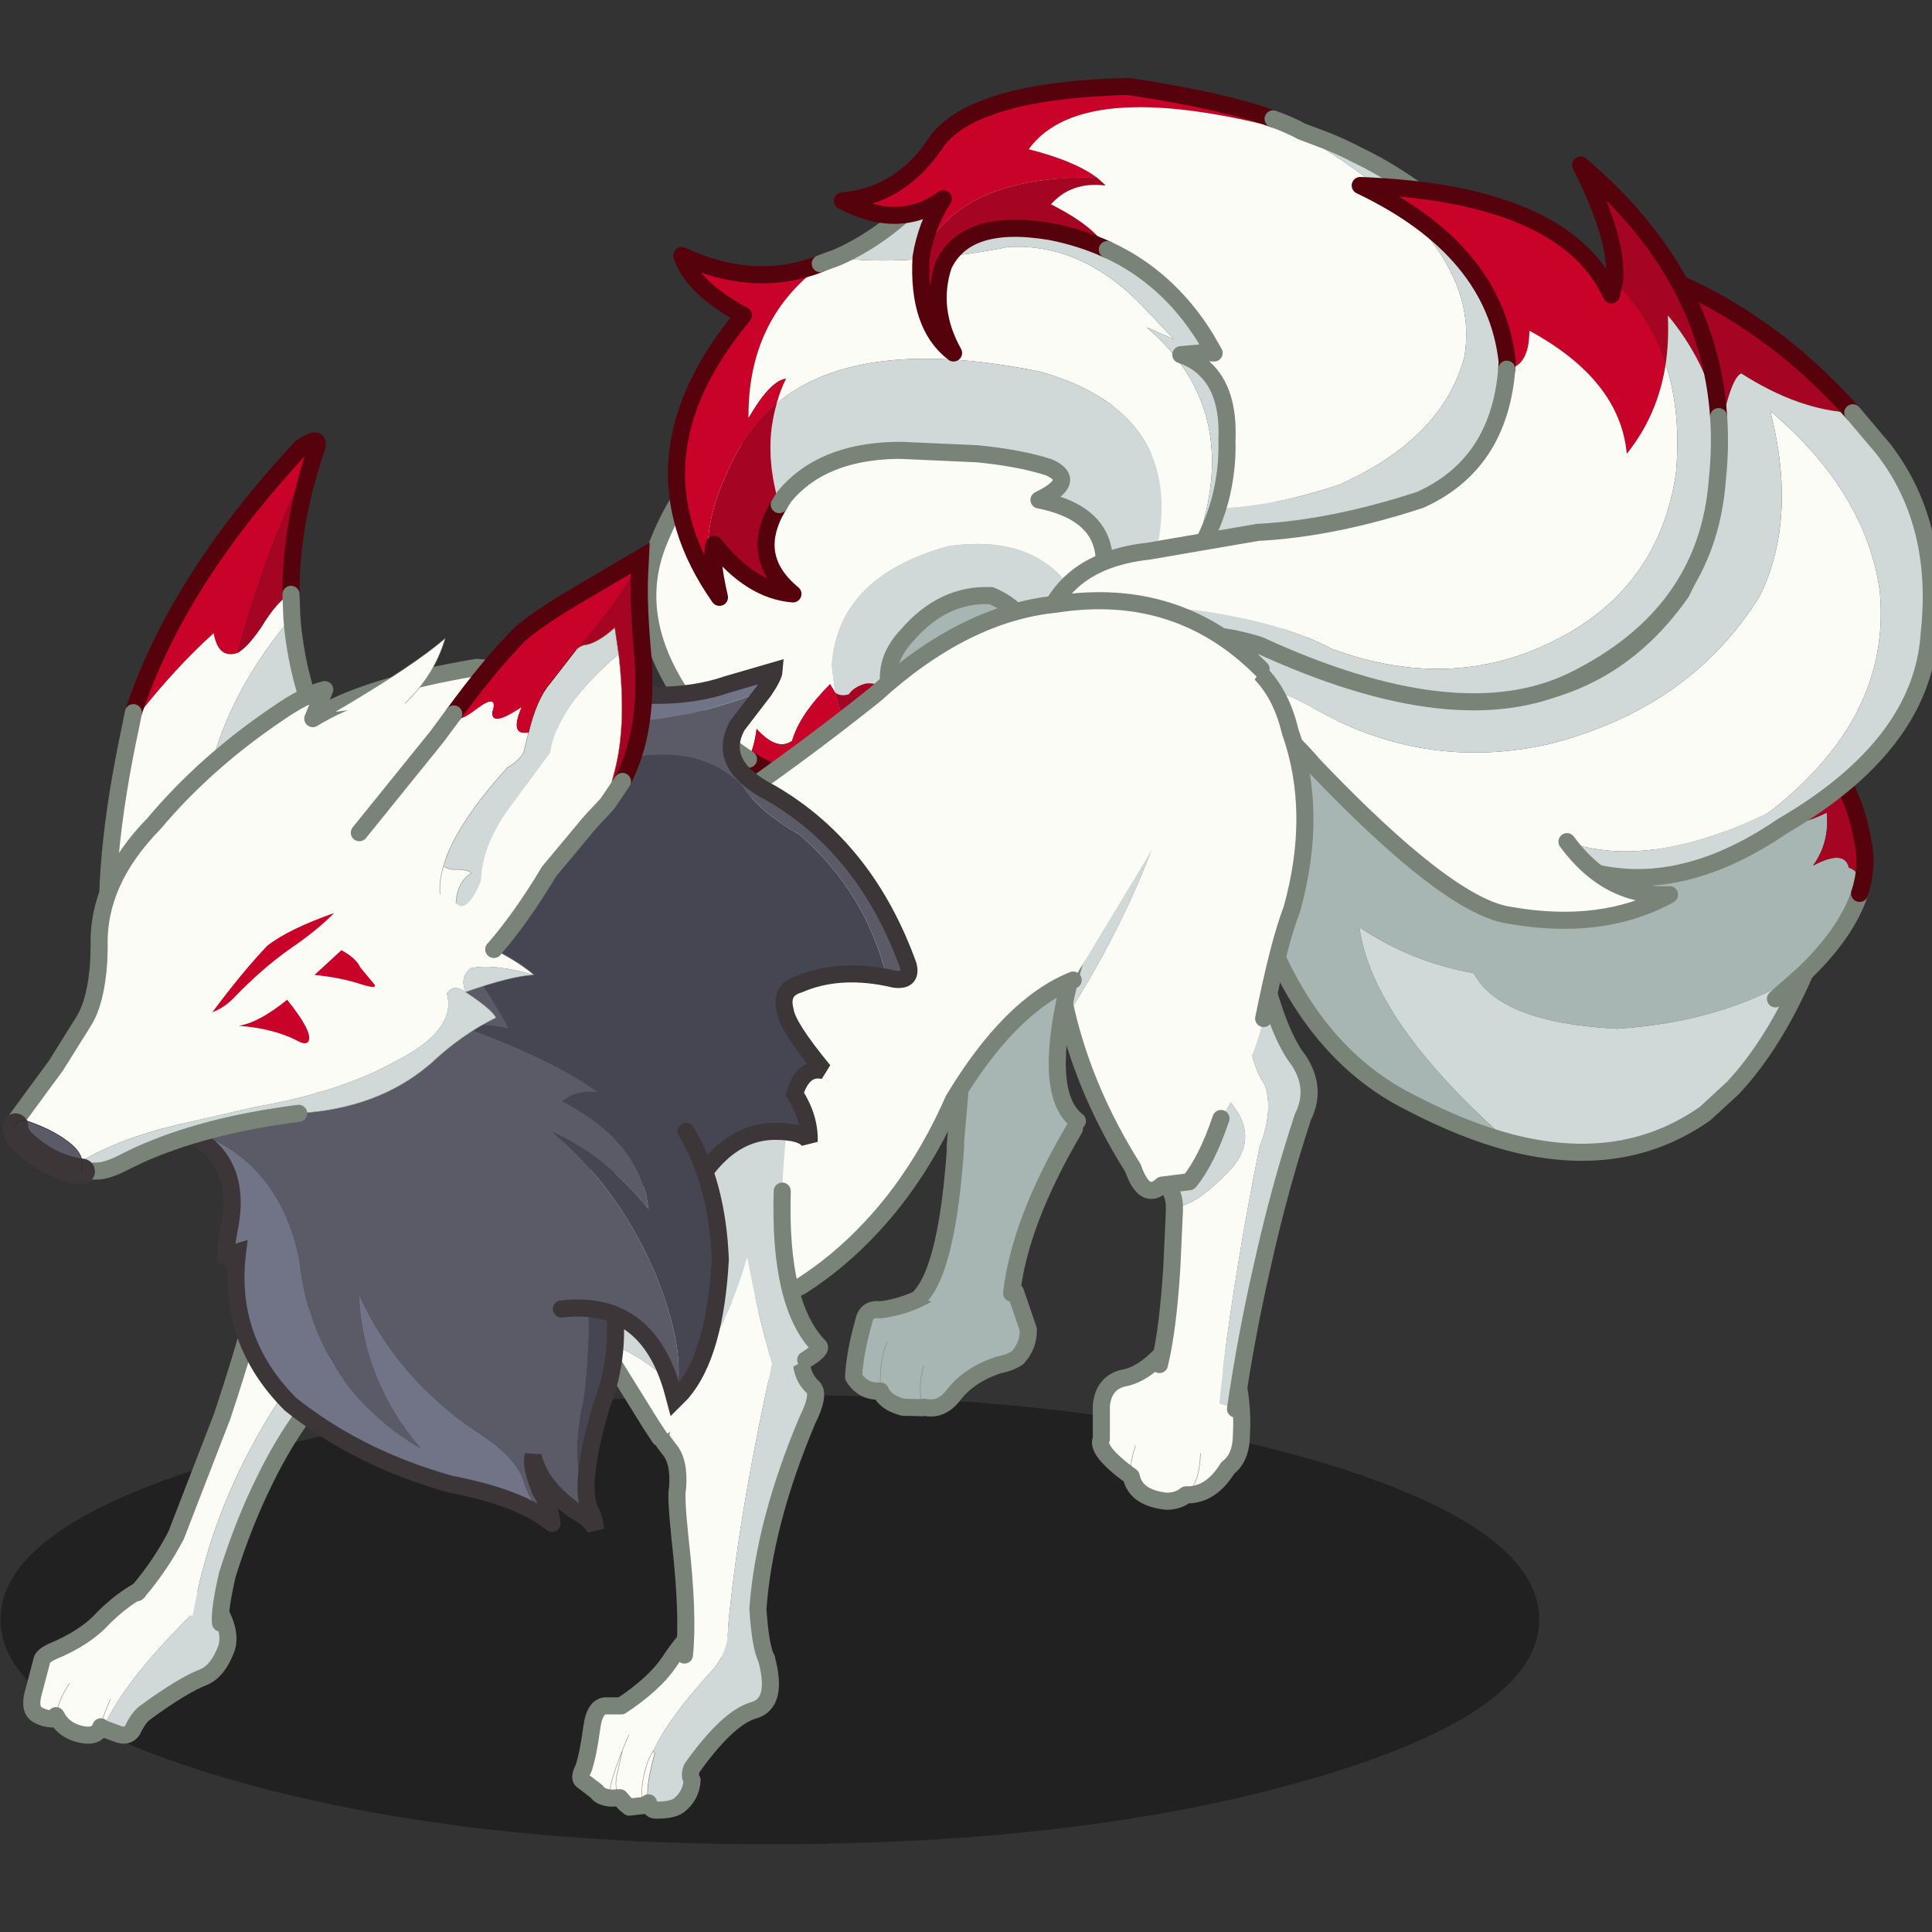 <svg xmlns:ffdec="https://www.free-decompiler.com/flash" xmlns:xlink="http://www.w3.org/1999/xlink" ffdec:objectType="frame" height="90" width="90" xmlns="http://www.w3.org/2000/svg"><rect width="100%" height="100%" fill="#333333" stroke="none"/><use ffdec:characterId="31" height="90" transform="translate(-1.75) scale(1)" width="92.15" xlink:href="#a"/><defs><g id="a" transform="translate(1.75)"><use ffdec:characterId="29" height="208.1" transform="matrix(.398 0 0 .398 -1.768 3.627)" width="231.5" xlink:href="#b"/><use ffdec:characterId="30" height="125.1" transform="scale(.669 .719)" width="134.45" xlink:href="#c"/></g><g id="b" transform="translate(108.15 180.45)"><use ffdec:characterId="1" height="52.6" transform="translate(-103.65 -26.3)" width="180.1" xlink:href="#d"/><use ffdec:characterId="2" height="36.8" transform="translate(-10.05 -130.6)" width="39.5" xlink:href="#e"/><use ffdec:characterId="3" height="50" transform="translate(-28.9 -145.8)" width="66.05" xlink:href="#f"/><use ffdec:characterId="4" height="57.15" transform="translate(39.3 -110.85)" width="76.3" xlink:href="#g"/><use ffdec:characterId="5" height="76.4" transform="translate(25.3 -157.25)" width="98.05" xlink:href="#h"/><use ffdec:characterId="6" height="20.35" transform="translate(24.1 -33.2)" width="18.55" xlink:href="#i"/><use ffdec:characterId="7" height="54" transform="translate(30.6 -77.65)" width="19.9" xlink:href="#j"/><use ffdec:characterId="8" height="66.3" transform="translate(18.2 -115.55)" width="31.85" xlink:href="#k"/><use ffdec:characterId="9" height="59" transform="translate(-25.55 -170.65)" width="73.85" xlink:href="#l"/><use ffdec:characterId="10" height="70" transform="translate(-6.1 -180.45)" width="83.95" xlink:href="#m"/><use ffdec:characterId="11" height="64.85" transform="translate(16.7 -171.25)" width="81.85" xlink:href="#n"/><use ffdec:characterId="12" height="19.8" transform="translate(-101 -5.25)" width="24.95" xlink:href="#o"/><use ffdec:characterId="13" height="43.1" transform="translate(-88.65 -41.7)" width="26.7" xlink:href="#p"/><use ffdec:characterId="14" height="27.05" transform="translate(7.1 -81.5)" width="17" xlink:href="#q"/><use ffdec:characterId="15" height="16.8" transform="translate(-4.8 -40.5)" width="22.45" xlink:href="#r"/><use ffdec:characterId="16" height="21.9" transform="translate(3 -58.45)" width="20.05" xlink:href="#s"/><use ffdec:characterId="17" height="85.4" transform="translate(-43.5 -120.25)" width="88.4" xlink:href="#t"/><use ffdec:characterId="18" height="22.7" transform="translate(-36.75 .6)" width="24.2" xlink:href="#u"/><use ffdec:characterId="19" height="38.65" transform="translate(-27.5 -33.1)" width="20.25" xlink:href="#v"/><use ffdec:characterId="20" height="44.55" transform="translate(-46.05 -64.85)" width="39.25" xlink:href="#w"/><use ffdec:characterId="21" height="63.75" transform="translate(-92.15 -138.95)" width="27.4" xlink:href="#x"/><use ffdec:characterId="22" height="64.15" transform="translate(-52.4 -112.25)" width="56.1" xlink:href="#y"/><use ffdec:characterId="23" height="70.2" transform="translate(-85.9 -77.85)" width="55.25" xlink:href="#z"/><use ffdec:characterId="24" height="45.95" transform="translate(-49.75 -69.85)" width="31.35" xlink:href="#A"/><use ffdec:characterId="25" height="61.5" transform="translate(-103.4 -112.45)" width="67.4" xlink:href="#B"/><use ffdec:characterId="26" height="8.6" transform="translate(-64.5 -114.85)" width="12.9" xlink:href="#C"/><use ffdec:characterId="27" height="48.5" transform="translate(-62.65 -125.95)" width="35.3" xlink:href="#D"/><use ffdec:characterId="28" height="15.25" transform="translate(-78.85 -82.7)" width="19.05" xlink:href="#E"/></g><g id="e"><path d="M19.75 0q8.2 0 13.95 5.4 5.8 5.4 5.8 13t-5.8 13q-5.75 5.4-13.95 5.4t-14-5.4Q0 26 0 18.4t5.75-13q5.8-5.4 14-5.4" fill="#a7b6b3" fill-rule="evenodd"/><path d="M19.75 0q8.2 0 13.95 5.4 5.8 5.4 5.8 13t-5.8 13q-5.75 5.4-13.95 5.4t-14-5.4Q0 26 0 18.4t5.75-13q5.8-5.4 14-5.4z" fill="none" stroke="#a37d56" stroke-linecap="round" stroke-linejoin="round" stroke-width=".05"/></g><g id="f"><path d="M52.2 30.1q-3.4-12.85-16.95-10.95Q22.2 22.7 21.55 33.2l.4 3.1-.6-1q-3.55 3.55-4.45 6.65-1.75 1.25-4.15-1.4-.25 2-.95 3.55-4.2-2.7-7.6-7.15-6.6-9.65-2.8-18.6 4.9-12.1 18.8-17.2Q37.7-2 53.8 3.55q16.9 9.55 6 21.6l-7.6 4.95" fill="#fbfcf6" fill-rule="evenodd" transform="translate(1 1)"/><path d="M11.8 44.1q.7-1.55.95-3.55 2.4 2.65 4.15 1.4.9-3.1 4.45-6.65l.6 1q2.3 11.3 17.75 8.3l2.9-.65q-2.45 2.35-11.2 3.6-11.35 1.75-19.6-3.45" fill="#c90229" fill-rule="evenodd" transform="translate(1 1)"/><path d="M28.6 36.9q-1.25-1.9-3.1-1.65-1.4.4-1.95 1.25-1 .3-1.6-.2l-.4-3.1q.65-10.5 13.7-14.05Q48.8 17.25 52.2 30.1l-5.6 3.65q-1.3-6.65-6.4-8.8-5.6-.25-9.8 4.6-3.2 3.35-1.8 7.35" fill="#d0d9d8" fill-rule="evenodd" transform="translate(1 1)"/><path d="M21.95 36.3q.6.5 1.6.2.55-.85 1.95-1.25 1.85-.25 3.1 1.65l.1.25q1 2.55 3.9 5.4 3.4 2.4 7.1 2.05-15.45 3-17.75-8.3" fill="#a50423" fill-rule="evenodd" transform="translate(1 1)"/><path d="M12.8 45.1q8.25 5.2 19.6 3.45 8.75-1.25 11.2-3.6l-2.9.65q-3.7.35-7.1-2.05-2.9-2.85-3.9-5.4" fill="none" stroke="#55020c" stroke-linecap="round" stroke-linejoin="round" stroke-width="2"/><path d="M29.6 37.9q-1.4-4 1.8-7.35 4.2-4.85 9.8-4.6 5.1 2.15 6.4 8.8l5.6-3.65 7.6-4.95q10.9-12.05-6-21.6Q38.7-1 21.2 2.15 7.3 7.25 2.4 19.35q-3.8 8.95 2.8 18.6 3.4 4.45 7.6 7.15" fill="none" stroke="#798378" stroke-linecap="round" stroke-linejoin="round" stroke-width="2"/></g><g id="g"><path d="M32.7 54q-5.45-1.45-11.5-4.6Q5.6 41.7.8 17.4l-.6-3.1L0 13 2.2 0q5.35 0 12.2 8.2 15.95 16.15 28.55 17.45Q45.1 22.4 55 18.4l2.35-1.85q4.55-1.45 5.85-3.95.05 2.75-1.4 4.8 4.9-.4 8-2 .35 3.5-1.6 6.2 3.7-1.95 4.2.25 1.65.5 1.25 3-1.4 4.25-5.8 8.7l-.65.45q-9.05 5.85-21.9 6.7-13.75-.7-16.8-6.5-7.45-1.35-13.4-5.4Q16.6 39.85 32.7 54m15.95-28.55-5.7.2 5.7-.2" fill="#a7b6b3" fill-rule="evenodd" transform="translate(1 1)"/><path d="M32.7 54Q16.6 39.85 15.1 28.8q5.95 4.05 13.4 5.4 3.05 5.8 16.8 6.5 12.85-.85 21.9-6.7l.05.15q-3.65 8.35-8.4 13.45l-3.25 3q-9.7 6.85-22.9 3.4m31.1-16.8 3.45-3.05-3.45 3.05" fill="#d0d9d8" fill-rule="evenodd" transform="translate(1 1)"/><path d="M73.65 24.85q.4-2.5-1.25-3-.5-2.2-4.2-.25 1.95-2.7 1.6-6.2-3.1 1.6-8 2 1.45-2.05 1.4-4.8-1.3 2.5-5.85 3.95 6.25-5.9 1.45-14.75 5.05.1 8.6 4 5.4 5.75 6.6 12.8.7 3.05-.35 6.25" fill="#a50423" fill-rule="evenodd" transform="translate(1 1)"/><path d="m67.2 34 .65-.45-.6.6-.05-.15" fill="#fbfcf6" fill-rule="evenodd" transform="translate(1 1)"/><path d="M43.95 26.65Q31.35 25.35 15.4 9.2 8.55 1 3.2 1L1 14l.2 1.3.6 3.1q4.8 24.3 20.4 32 6.05 3.15 11.5 4.6 13.2 3.45 22.9-3.4l3.25-3q4.75-5.1 8.4-13.45L64.8 38.2m4.05-3.65q4.4-4.45 5.8-8.7m-16.3-8.3L56 19.4q-9.9 4-12.05 7.25l5.7-.2m18.6 8.7.6-.6" fill="none" stroke="#798378" stroke-linecap="round" stroke-linejoin="round" stroke-width="2"/><path d="M74.65 25.85q1.05-3.2.35-6.25-1.2-7.05-6.6-12.8-3.55-3.9-8.6-4 4.8 8.85-1.45 14.75" fill="none" stroke="#55020c" stroke-linecap="round" stroke-linejoin="round" stroke-width="2"/></g><g id="h"><path d="M71.1 18.45q0-3.2-.55-6.45-1-5.9-3.75-12 4.85 2.15 9.4 5.4 5.6 3.95 10.65 9.6-6.25-.25-13.05-4.6-1.35.55-2.7 8.05" fill="#a50423" fill-rule="evenodd" transform="translate(1 1)"/><path d="M57 68.9q3.7 2.75 8.4 2.5-7.85 4.35-18.8 2.4-7.15-1.1-22.8-17.5-11-12.85-17.5-3.4l-1.4-1.2q7.65-8.4 18.5-2.3 13.15 7.65 27.8 4.4Q67.85 49.6 76 36.4q4.4-9.05 1.2-21.6 11.15 9.45 12.8 21 1.45 14.85-13 26-14.05 6.8-23.6 3.4 1.65 2.25 3.6 3.7" fill="#fbfcf6" fill-rule="evenodd" transform="translate(1 1)"/><path d="m86.85 15 3.55 4.2q6.8 8.75 5.4 21.6-.8 13.05-17.2 22.6-11.35 7.75-21.6 5.5-1.95-1.45-3.6-3.7 9.55 3.4 23.6-3.4 14.45-11.15 13-26-1.65-11.55-12.8-21 3.2 12.55-1.2 21.6-8.15 13.2-24.8 17.4-14.65 3.25-27.8-4.4-10.85-6.1-18.5 2.3L0 47.4q6.3-12.35 23.4-2.8Q53.05 55.7 66.8 36q4.3-8.5 4.3-17.55 1.35-7.5 2.7-8.05 6.8 4.35 13.05 4.6" fill="#d0d9d8" fill-rule="evenodd" transform="translate(1 1)"/><path d="M72.1 19.45q0-3.2-.55-6.45-1-5.9-3.75-12 4.85 2.15 9.4 5.4 5.6 3.95 10.65 9.6" fill="none" stroke="#55020c" stroke-linecap="round" stroke-linejoin="round" stroke-width="2"/><path d="m87.85 16 3.55 4.2q6.8 8.75 5.4 21.6-.8 13.05-17.2 22.6-11.35 7.75-21.6 5.5 3.7 2.75 8.4 2.5-7.85 4.35-18.8 2.4-7.15-1.1-22.8-17.5-11-12.85-17.5-3.4l-1.4-1.2L1 48.4q6.3-12.35 23.4-2.8Q54.05 56.7 67.8 37q4.3-8.5 4.3-17.55M54.4 66.2q1.65 2.25 3.6 3.7" fill="none" stroke="#798378" stroke-linecap="round" stroke-linejoin="round" stroke-width="2"/></g><g id="i"><path d="M15.8 3.05q.9 4.05.7 7.4 0 2.8-1.6 4-2 3.25-4.9 3.15-.9.75-2.3.75-3.6-.4-4.1-2.9-4.2-3.05-3.5-4.4v-3.9q.25-2.6 2.5-3.2 2.65-.4 5.5-3.9 4.8-.35 7.7 3m-11.7 8.8q-.75 2.15-.5 3.6-.25-1.45.5-3.6m7.6.9q-.1 3.55-1.7 4.85 1.6-1.3 1.7-4.85" fill="#fbfcf6" fill-rule="evenodd" transform="translate(1 1)"/><path d="M16.8 4.05q.9 4.05.7 7.4 0 2.8-1.6 4-2 3.25-4.9 3.15-.9.75-2.3.75-3.6-.4-4.1-2.9-4.2-3.05-3.5-4.4v-3.9q.25-2.6 2.5-3.2 2.65-.4 5.5-3.9 4.8-.35 7.7 3" fill="none" stroke="#798378" stroke-linecap="round" stroke-linejoin="round" stroke-width="2"/><path d="M11 18.6q1.6-1.3 1.7-4.85m-8.1 2.7q-.25-1.45.5-3.6" fill="none" stroke="#798378" stroke-linecap="round" stroke-linejoin="round" stroke-width=".05"/></g><g id="j"><path d="M2.15 28.4v-.1Q2.1 25.9 0 25l5.7-11.6q7.75 5.65 2.8 10.8-3.8 4-6.35 4.2M10.5 3.7 12.3 0q2 8.2 4.4 11.2 2.15 3.3.5 6.6-2.8 8.5-4.8 17.6-1.85 8.05-3.1 16.6l-1.9-.65q.7-7.15 2.15-15.95 1.05-6.55 2.55-14 1.7-4.45.6-7.4-2.1-2.95-2.2-10.3" fill="#d0d9d8" fill-rule="evenodd" transform="translate(1 1)"/><path d="M2.15 28.4q2.55-.2 6.35-4.2 4.95-5.15-2.8-10.8l4.8-9.7q.1 7.35 2.2 10.3 1.1 2.95-.6 7.4-1.5 7.45-2.55 14Q8.1 44.2 7.4 51.35 3.3 49.7.4 46.8q1-4.1 1.45-11.4l.3-6.6v-.4" fill="#fbfcf6" fill-rule="evenodd" transform="translate(1 1)"/><path d="M6.7 14.4 1 26q2.1.9 2.15 3.3v.5l-.3 6.6Q2.4 43.7 1.4 47.8m5.3-33.4 4.8-9.7L13.3 1q2 8.2 4.4 11.2 2.15 3.3.5 6.6-2.8 8.5-4.8 17.6-1.85 8.05-3.1 16.6" fill="none" stroke="#798378" stroke-linecap="round" stroke-linejoin="round" stroke-width="2"/></g><g id="k"><path d="M17.45.25Q15.65 22.45 2 43.85.8 38.85.5 33.7q-1.35-10.3.9-20.2Q4.25 2.3 15 0l2.45.25" fill="#d0d9d8" fill-rule="evenodd" transform="translate(1 1)"/><path d="M17.45.25Q26 1.7 28.1 10.6q3.35 9.45.2 20.8-1.5 3.85-3.3 12.8-1.45 5.85-5 11.7-1.65 4.9-3.7 7.4l-3.2.4q-2.05 1.9-3.4-2Q4.25 53.05 2 43.85 15.65 22.45 17.45.25" fill="#fbfcf6" fill-rule="evenodd" transform="translate(1 1)"/><path d="M26 45.2q1.8-8.95 3.3-12.8 3.15-11.35-.2-20.8Q27 2.7 18.45 1.25L16 1Q5.25 3.3 2.4 14.5q-2.25 9.9-.9 20.2.3 5.15 1.5 10.15 2.25 9.2 7.7 17.85 1.35 3.9 3.4 2l3.2-.4q2.05-2.5 3.7-7.4" fill="none" stroke="#798378" stroke-linecap="round" stroke-linejoin="round" stroke-width="2"/></g><g id="l"><path d="M5.05 50q-11.3-16.1 2.8-33-6-3.25-7.2-7 8.05 3.75 15.4 1.25l.8-.3.1.2Q8.35 17.5 8.45 29q2.55-4.4 4.4-4.6-.7 1.4-1.1 2.9-2.55 2.1-4.3 5.1-3.6 6.45-3.75 11.45Q3.55 47.3 5.05 50" fill="#c90229" fill-rule="evenodd" transform="translate(1 1)"/><path d="M5.05 50q-1.5-2.7-1.35-6.15l.75-.05q-.5 1.4.6 6.2m6.7-22.7q.4-1.5 1.1-2.9-1.85.2-4.4 4.6-.1-11.5 8.5-17.85l-.1-.2.8-.3 1.1-.4Q26.9 11.3 38.85 9q8.6-.5 15.8 7l3.6 3.8-3.2-1.4q15.65 13.35-.7 37.9l-2.3-.7q12.95-25.55-9.4-32-21.25-4.35-30.9 3.7" fill="#fbfcf6" fill-rule="evenodd" transform="translate(1 1)"/><path d="M18.75 10.25q4.6-2 8.7-5.85.8-.65 1.8-1.2Q34.6.1 44.85 0q18.45.8 25.2 22 7 21.35-13.4 35l-2.3-.7q16.35-24.55.7-37.9l3.2 1.4-3.6-3.8q-7.2-7.5-15.8-7-11.95 2.3-20.1 1.25m33.3 45.35-4.6-1.4q7.15-13.2-5-15.6 4.6-2.25 1.2-3.8-3.35-1.1-8.4-1.6l-8.9-.4h-.7q-8.7.2-13 5.4l-.6.95q-1.9-6.4-.3-11.85 9.65-8.05 30.9-3.7 22.35 6.45 9.4 32" fill="#d0d9d8" fill-rule="evenodd" transform="translate(1 1)"/><path d="M3.7 43.85q.15-5 3.75-11.45 1.75-3 4.3-5.1-1.6 5.45.3 11.85-3.75 6.05 1.6 10.45-4.95-.4-9.2-5.8l-.75.05" fill="#a50423" fill-rule="evenodd" transform="translate(1 1)"/><path d="m17.85 11.95-.8.3Q9.7 14.75 1.65 11q1.2 3.75 7.2 7-14.1 16.9-2.8 33-1.1-4.8-.6-6.2 4.25 5.4 9.2 5.8-5.35-4.4-1.6-10.45" fill="none" stroke="#55020c" stroke-linecap="round" stroke-linejoin="round" stroke-width="2"/><path d="m17.85 11.95.8-.3 1.1-.4q4.6-2 8.7-5.85.8-.65 1.8-1.2Q35.6 1.1 45.85 1q18.45.8 25.2 22 7 21.35-13.4 35l-2.3-.7-2.3-.7-4.6-1.4q7.15-13.2-5-15.6 4.6-2.25 1.2-3.8-3.35-1.1-8.4-1.6l-8.9-.4h-.7q-8.7.2-13 5.4l-.6.95" fill="none" stroke="#798378" stroke-linecap="round" stroke-linejoin="round" stroke-width="2"/></g><g id="m"><path d="M9.2 20q.6-3.75 2.6-6.85Q6.7 16.9 0 13.4q7-.6 11.2-7.2Q15.9.45 33.4 0q11.1 1.65 17 3.8l3 1.7Q28.2-1.45 21.8 7.35q5.45 1.4 7.95 3.3Q13.5 10.4 9.2 20" fill="#c90229" fill-rule="evenodd" transform="translate(1 1)"/><path d="M50.4 3.8q1.95.7 3.3 1.45L57 6.5l-3.6-1Q75.05 18 72.8 31.6q-2.5 9.55-14.6 15-7.55 2.55-14.3 2.8l.3-1q.9-3.45.8-7 .25-5.7-2.6-8.35-1.15-1.1-2.8-1.65l2.8-.25 1.1.05-1.1-1.9Q38 22.3 31 19.1q-1.35-2.65-6.6-5.3 2.4-2.7 6.4-2.2l-1.05-.95q-2.5-1.9-7.95-3.3 6.4-8.8 31.6-1.85l-3-1.7" fill="#fbfcf6" fill-rule="evenodd" transform="translate(1 1)"/><path d="M31 19.1q-3.05-1.4-6.6-2.1-10-1.7-12.6 4-1.65 5.1 1.2 10.2Q8.75 27.95 9.2 20q4.3-9.6 20.55-9.35l1.05.95q-4-.5-6.4 2.2 5.25 2.65 6.6 5.3" fill="#a50423" fill-rule="evenodd" transform="translate(1 1)"/><path d="M57 6.5q1.65.7 3.2 1.5 2.4 1.15 4.6 2.55 6.15 3.9 10.6 9.25 13.45 18.35-.8 31.6-4.7 3.85-9.8 6.9Q52.1 65.85 37 68l-6.5-1.3Q41 58.55 43.9 49.4q6.75-.25 14.3-2.8 12.1-5.45 14.6-15Q75.05 18 53.4 5.5l3.6 1" fill="#d0d9d8" fill-rule="evenodd" transform="translate(1 1)"/><path d="M10.2 21q.6-3.75 2.6-6.85Q7.7 17.9 1 14.4q7-.6 11.2-7.2Q16.9 1.45 34.4 1q11.1 1.65 17 3.8M32 20.1q-3.05-1.4-6.6-2.1-10-1.7-12.6 4-1.65 5.1 1.2 10.2-4.25-3.25-3.8-11.2" fill="none" stroke="#55020c" stroke-linecap="round" stroke-linejoin="round" stroke-width="2"/><path d="M51.4 4.8q1.95.7 3.3 1.45L58 7.5q1.65.7 3.2 1.5 2.4 1.15 4.6 2.55 6.15 3.9 10.6 9.25 13.45 18.35-.8 31.6-4.7 3.85-9.8 6.9Q53.1 66.85 38 69l-6.5-1.3Q42 59.55 44.9 50.4l.3-1q.9-3.45.8-7 .25-5.7-2.6-8.35-1.15-1.1-2.8-1.65l2.8-.25 1.1.05-1.1-1.9Q39 23.3 32 20.1" fill="none" stroke="#798378" stroke-linecap="round" stroke-linejoin="round" stroke-width="2"/></g><g id="n"><path d="M73.55 23.3q-1.8-5.55-6-9.65Q68.05 8.8 63.6 0q15 12.75 16.15 29.45-1.6-6.65-5.95-11.85.15 3-.25 5.7" fill="#a50423" fill-rule="evenodd" transform="translate(1 1)"/><path d="M54.95 23.9 55 23Q53.55 9.9 37.8 2.4q23.9.9 29.4 12.8l.35-1.55q4.2 4.1 6 9.65-.9 5.95-4.55 10.5-.8-8.65-11.4-14.4 0 4.2-2.65 4.5" fill="#c90229" fill-rule="evenodd" transform="translate(1 1)"/><path d="M54.95 23.9q2.65-.3 2.65-4.5Q68.2 25.15 69 33.8q3.65-4.55 4.55-10.5 1.85 5.65 1.2 12.8Q72.85 48.85 61.8 55q-12.7 7.05-27.4 1.6-5.6-3-15.2-4.4-9.5-1.4-12.8 9.4L0 58.4q.7-11.85 13-13.2L25.8 43q8.75-.45 19-3.8 9.25-4.15 10.15-15.3" fill="#fbfcf6" fill-rule="evenodd" transform="translate(1 1)"/><path d="M79.75 29.45Q80 33 79.6 36.8q-1.15 15.85-17 23.6-13.45 6.45-36.6-4.2Q12.5 52 8.4 62.6l-2-1q3.3-10.8 12.8-9.4 9.6 1.4 15.2 4.4 14.7 5.45 27.4-1.6 11.05-6.15 12.95-18.9.65-7.15-1.2-12.8.4-2.7.25-5.7 4.35 5.2 5.95 11.85" fill="#d0d9d8" fill-rule="evenodd" transform="translate(1 1)"/><path d="m68.55 14.65-.35 1.55Q62.7 4.3 38.8 3.4 54.55 10.9 56 24l-.05.9m12.6-10.25Q69.05 9.8 64.6 1q15 12.75 16.15 29.45" fill="none" stroke="#55020c" stroke-linecap="round" stroke-linejoin="round" stroke-width="2"/><path d="M80.75 30.45Q81 34 80.6 37.8q-1.15 15.85-17 23.6-13.45 6.45-36.6-4.2Q13.5 53 9.4 63.6l-2-1L1 59.4q.7-11.85 13-13.2L26.8 44q8.75-.45 19-3.8 9.25-4.15 10.15-15.3" fill="none" stroke="#798378" stroke-linecap="round" stroke-linejoin="round" stroke-width="2"/></g><g id="o"><path d="m20.7 1.75.7.55q2.1 3.2 1.4 5.3-.95 2.6-2.6 3.35-2.5.95-7 4.25-.75.6-1.4 2-.6.9-1.8.4L8.35 17q2.7-6.15 12.35-15.25" fill="#d0d9d8" fill-rule="evenodd" transform="translate(1 1)"/><path d="M15 0q3.3 0 5.7 1.75Q11.05 10.85 8.35 17l-.25-.2q-.5 1.4-2.65.8-1.6-.45-2.4-1.75-1.3.15-2.35-.45t-.5-2.6l.95-3.6q0-.65 1.35-1.25 3.85-1.6 5.9-3.9Q12.1.45 15 0M8.1 16.8q-.05-.55 1.1-3.2-1.15 2.65-1.1 3.2m-5.25-1.3.2.35-.2-.35q.3-1.95 1.6-3.8-1.3 1.85-1.6 3.8" fill="#fbfcf6" fill-rule="evenodd" transform="translate(1 1)"/><path d="M10.2 14.6q-1.15 2.65-1.1 3.2m-5.25-1.3q.3-1.95 1.6-3.8" fill="none" stroke="#798378" stroke-linecap="round" stroke-linejoin="round" stroke-width=".05"/><path d="M22.4 3.3q2.1 3.2 1.4 5.3-.95 2.6-2.6 3.35-2.5.95-7 4.25-.75.6-1.4 2-.6.9-1.8.4L9.35 18l-.25-.2q-.5 1.4-2.65.8-1.6-.45-2.4-1.75-1.3.15-2.35-.45t-.5-2.6l.95-3.6q0-.65 1.35-1.25 3.85-1.6 5.9-3.9Q13.1 1.45 16 1M4.05 16.85l-.2-.35" fill="none" stroke="#798378" stroke-linecap="round" stroke-linejoin="round" stroke-width="2"/></g><g id="p"><path d="M0 37.55q2.7-3.15 4.55-6.7l5.4-13.95Q13.3 6.8 14.85 0l7 7.8Q9.45 23.15 6.5 40.25v.05Q3.1 39.25 0 37.55" fill="#fbfcf6" fill-rule="evenodd" transform="translate(1 1)"/><path d="m21.85 7.8 2.85 3.15q-5.6 4.95-9.7 13.3-2.5 5-4.45 11.2-.95 4.15-.8 5.65l-3.25-.8v-.05Q9.45 23.15 21.85 7.8" fill="#d0d9d8" fill-rule="evenodd" transform="translate(1 1)"/><path d="M1 38.55q2.7-3.15 4.55-6.7l5.4-13.95Q14.3 7.8 15.85 1l7 7.8 2.85 3.15q-5.6 4.95-9.7 13.3-2.5 5-4.45 11.2-.95 4.15-.8 5.65" fill="none" stroke="#798378" stroke-linecap="round" stroke-linejoin="round" stroke-width="2"/></g><g id="q"><path d="M0 25.05 1.8 4 15 0q-5.75 18.3-.7 22.15 1.2.5 0 1.2-2.05 1-8.3 2.2-4.55.35-6-.5" fill="#a7b6b3" fill-rule="evenodd" transform="translate(1 1)"/><path d="M1 26.05 2.8 5 16 1q-5.75 18.3-.7 22.15" fill="none" stroke="#798378" stroke-linecap="round" stroke-linejoin="round" stroke-width="2"/></g><g id="r"><path d="M19.2 8.85q-.9.6-2.25.85-3.4 1.15-5.2 3.45-1.45 1.95-3.45 1.5l-.2.05-2.3-.05q-2.1-.55-2.65-1.9Q1.1 12.9 0 11.1q.15-2.85 1.15-6.35.3-1.75 1.95-1.5 4-.5 7.2-2.95 4.5-.85 8.65.85l1.5 4.4q.05 1.85-1.25 3.3m-11 .95q-.75 2.6-.1 4.9-.65-2.3.1-4.9M3.95 7q-1 2.2-.8 5.75-.2-3.55.8-5.75" fill="#a7b6b3" fill-rule="evenodd" transform="translate(1 1)"/><path d="M20.2 9.85q-.9.6-2.25.85-3.4 1.15-5.2 3.45-1.45 1.95-3.45 1.5l-.2.05-2.3-.05q-2.1-.55-2.65-1.9Q2.1 13.9 1 12.1q.15-2.85 1.15-6.35.3-1.75 1.95-1.5 4-.5 7.2-2.95 4.5-.85 8.65.85l1.5 4.4q.05 1.85-1.25 3.3" fill="none" stroke="#798378" stroke-linecap="round" stroke-linejoin="round" stroke-width="2"/><path d="M4.15 13.75q-.2-3.55.8-5.75m4.15 7.7q-.65-2.3.1-4.9" fill="none" stroke="#798378" stroke-linecap="round" stroke-linejoin="round" stroke-width=".05"/></g><g id="s"><path d="M4.15 1.95 18.05 0q-6.4 10.85-7.35 19.25-5.75 3.05-10.7.4 3.2-3.45 4.15-17.7" fill="#a7b6b3" fill-rule="evenodd" transform="translate(1 1)"/><path d="M5.15 2.95Q4.2 17.2 1 20.65m10.7-.4q.95-8.4 7.35-19.25" fill="none" stroke="#798378" stroke-linecap="round" stroke-linejoin="round" stroke-width="2"/></g><g id="t"><path d="M64.4 44.4q-7.35 2.95-14 14-3.85 8.75-9.6 14.9-3.7 4-8.2 6.9-16.2 8.25-30.3-4.8-6.5-21.2 5.2-39.1L9.8 33q16.7-10.25 31.4-22Q51.7 1.45 62.4.4q14.2-2.2 24 7.6l-22 36.4" fill="#fbfcf6" fill-rule="evenodd" transform="translate(1 1)"/><path d="M87.4 9q-9.8-9.8-24-7.6Q52.7 2.45 42.2 12 27.5 23.75 10.8 34l-2.3 3.3Q-3.2 55.2 3.3 76.4q14.1 13.05 30.3 4.8 4.5-2.9 8.2-6.9 5.75-6.15 9.6-14.9 6.65-11.05 14-14" fill="none" stroke="#798378" stroke-linecap="round" stroke-linejoin="round" stroke-width="2"/></g><g id="u"><path d="M21.75 3q1.45 5.35-1.6 6.1-3 .95-7.1 6.7-.4.9 0 1.45-.1 1.8-1.55 2.95-.85.6-2.8.55l-.2-.05q-.4-.2-.55-.8-.45-1.55.75-5.85l-.25-.1.1-.2Q10.1 10.3 14.85 5q2.1-2.1 2.4-4.6l1.2.3q2.1.85 3.3 2.3" fill="#d0d9d8" fill-rule="evenodd" transform="translate(1 .95)"/><path d="M17.25.4q-.3 2.5-2.4 4.6-4.75 5.3-6.3 8.75l-.1.2.25.1q-1.2 4.3-.75 5.85l-.5.3-1.75.2-.5-.4-.6-.7-.9.05q-1.35-.05-1.85-.8l-1.7-1.3q-.35-.35.2-1.4.55-1.7.95-4.7.35-2.75 1.85-2.6h1.6q3.8-2.5 5.6-5.1Q11.8 1.2 13.1.05l4.15.35M4.9 13.75l-.7 3.1q-.25 1.45.4 2.45-.65-1-.4-2.45l.7-3.1q-2.1 5.2-1.2 5.6-.9-.4 1.2-5.6l.5-1.25.25-.55-.25.55-.5 1.25m2.55 6.45-.05-.1v-.05q-.6-1.4.3-4.5.25-.9.85-1.8-.6.9-.85 1.8-.9 3.1-.3 4.5v.05l.05.1" fill="#fbfcf6" fill-rule="evenodd" transform="translate(1 .95)"/><path d="M8.95 20.85q.15.6.55.8l.2.05q1.95.05 2.8-.55 1.45-1.15 1.55-2.95-.4-.55 0-1.45 4.1-5.75 7.1-6.7 3.05-.75 1.6-6.1m-13.8 16.9-.5.3-1.75.2-.5-.4-.6-.7-.9.05q-1.35-.05-1.85-.8l-1.7-1.3q-.35-.35.2-1.4.55-1.7.95-4.7.35-2.75 1.85-2.6h1.6q3.8-2.5 5.6-5.1Q12.8 2.15 14.1 1" fill="none" stroke="#798378" stroke-linecap="round" stroke-linejoin="round" stroke-width="2"/><path d="M9.7 15q-1.2 4.3-.75 5.85M4.7 20.3q-.9-.4 1.2-5.6l.5-1.25.25-.55m2.9 1.8q-.6.9-.85 1.8-.9 3.1-.3 4.5v.05l.05.1m-2.85-.9q-.65-1-.4-2.45l.7-3.1" fill="none" stroke="#798378" stroke-linecap="round" stroke-linejoin="round" stroke-width=".05"/></g><g id="v"><path d="M7.25 36.4q.8-1.6.75-3.4 1.2-12.75 4.75-29l.4-1.9-.5-1.9L16.7 0q-.55 3.3 1.3 4.9.75.9-.7 3.8-5.05 11.95-5.8 22.1.3 4.5 1 5.8l-5.25-.2" fill="#d0d9d8" fill-rule="evenodd" transform="translate(1 1.05)"/><path d="m12.65.2.5 1.9-.4 1.9Q9.2 20.25 8 33q.05 1.8-.75 3.4l-4.35-.2q.5-4.65-.5-13.5-.55-5.3-.3-6 .25-3.2-1-4.6L0 10.6Q3.2 1.4 12.65.2" fill="#fbfcf6" fill-rule="evenodd" transform="translate(1 1.05)"/><path d="M13.65 1.25Q4.2 2.45 1 11.65l1.1 1.5q1.25 1.4 1 4.6-.25.7.3 6 1 8.85.5 13.5m9.6.4q-.7-1.3-1-5.8.75-10.15 5.8-22.1 1.45-2.9.7-3.8-1.85-1.6-1.3-4.9l-4.05.2" fill="none" stroke="#798378" stroke-linecap="round" stroke-linejoin="round" stroke-width="2"/></g><g id="w"><path d="m31.3 36.8.4-1.9q-1.75-6.1-2.9-12.4-2.55 8.9-8.05 15.8-3.4-4.25-9.4-6.25Q6.6 24.2 0 12.75L34.45 0Q33.1 8.3 32.9 14.7q-.4 13.25 4.25 18.1.55.4-1.5 1.65L31.3 36.8" fill="#d0d9d8" fill-rule="evenodd" transform="translate(1)"/><path d="M11.35 32.05q6 2 9.4 6.25 5.5-6.9 8.05-15.8 1.15 6.3 2.9 12.4l-.4 1.9-12.75 6.75-1.05-1.6-6.15-9.9" fill="#fbfcf6" fill-rule="evenodd" transform="translate(1)"/><path d="m12.35 32.05 6.15 9.9 1.05 1.6m17.1-9.1q2.05-1.25 1.5-1.65-4.65-4.85-4.25-18.1M1 12.75q6.6 11.45 11.35 19.3" fill="none" stroke="#798378" stroke-linecap="round" stroke-linejoin="round" stroke-width="2"/></g><g id="x"><path d="M3.05 31.8Q8.1 16.45 22.65.8q2.6-1.8 1.7.4-5.4 9.85-9.1 23.6l-.3.1q-2 .45-2.5-2.4-4.35 3.9-8.9 9.65l-.5-.35" fill="#c90229" fill-rule="evenodd" transform="translate(1 1)"/><path d="m21.5 17.95.1 2.65Q10.3 33.9 10.9 49.55L.25 60.6Q-.8 49.7 2.8 33.1l.25-1.3.5.35q4.55-5.75 8.9-9.65.5 2.85 2.5 2.4l.3-.1q1.1-.6 2.7-2.9 2.1-3.45 3.55-3.95" fill="#fbfcf6" fill-rule="evenodd" transform="translate(1 1)"/><path d="M24.35 1.2q-2.9 8.75-2.85 16.75-1.45.5-3.55 3.95-1.6 2.3-2.7 2.9 3.7-13.75 9.1-23.6" fill="#a50423" fill-rule="evenodd" transform="translate(1 1)"/><path d="M21.6 20.6q.55 7.4 3.65 14.1L10.9 49.55Q10.3 33.9 21.6 20.6" fill="#d0d9d8" fill-rule="evenodd" transform="translate(1 1)"/><path d="M4.05 32.8q5.05-15.35 19.6-31 2.6-1.8 1.7.4-2.9 8.75-2.85 16.75" fill="none" stroke="#55020c" stroke-linecap="round" stroke-linejoin="miter-clip" stroke-miterlimit="3" stroke-width="2"/><path d="m22.5 18.95.1 2.65q.55 7.4 3.65 14.1L11.9 50.55 1.25 61.6Q.2 50.7 3.8 34.1l.25-1.3" fill="none" stroke="#798378" stroke-linecap="round" stroke-linejoin="miter-clip" stroke-miterlimit="3" stroke-width="2"/></g><g id="y"><path d="M51.5 35.9q-5.8-1.15-10.3.8-2.25.65-1.6 3.1.25 1.85 4.5 7-2.4-.55-3.4 2.7 1.8 2.8 1.7 5.6-.7-1.2-4.1-1.2-6.05.1-10 7.8L.2 48.6q-.75-12.45 1.3-25.85Q6.95 14.05 22.7 10q7.55-1 12 3.6 1.75 2.8 6.6 5.6 7.7 6.7 10.2 16.7" fill="#464652" fill-rule="evenodd" transform="translate(1 1.2)"/><path d="M1.5 22.75q1-6.95 2.8-14.2 4.9-2.7 11-2.55 10.7.75 21.85-3.7L34 6.4q-2.55 4.6 3.9 7.9Q49.05 20.75 54 34.5q.45 1.85-1.6 1.6l-.9-.2q-2.5-10-10.2-16.7-4.85-2.8-6.6-5.6-4.45-4.6-12-3.6Q6.95 14.05 1.5 22.75" fill="#5b5b67" fill-rule="evenodd" transform="translate(1 1.2)"/><path d="M4.3 8.55 5.5 3.9q2.95-2.75 7.9-2.4 11.95 2.7 19.4.1L38.3 0q-.05.65-1.15 2.3Q26 6.75 15.3 6q-6.1-.15-11 2.55" fill="#717487" fill-rule="evenodd" transform="translate(1 1.2)"/><path d="M52.5 37.1q-5.8-1.15-10.3.8-2.25.65-1.6 3.1.25 1.85 4.5 7-2.4-.55-3.4 2.7 1.8 2.8 1.7 5.6-.7-1.2-4.1-1.2-6.05.1-10 7.8L1.2 49.8Q.45 37.35 2.5 23.95q1-6.95 2.8-14.2L6.5 5.1q2.95-2.75 7.9-2.4 11.95 2.7 19.4.1l5.5-1.6q-.05.65-1.15 2.3L35 7.6q-2.55 4.6 3.9 7.9Q50.05 21.95 55 35.7q.45 1.85-1.6 1.6l-.9-.2z" fill="none" stroke="#3c3638" stroke-linecap="round" stroke-linejoin="miter-clip" stroke-miterlimit="3" stroke-width="2"/></g><g id="z"><path d="m35.1 0 3.8 4.1q9.55 12.45 12.7 25.6 1.4 5.9 1.5 11.9.6 5.65-1.45 11.05Q49.15 61 50 64.3q-2-4.45-.7-11.1l.1-.4q1.45-9.45-.3-19.8l-.65-3.3Q44.5 12.15 35.1 0" fill="#464652" fill-rule="evenodd" transform="translate(1)"/><path d="M35.1 0q9.4 12.15 13.35 29.7l.65 3.3q1.75 10.35.3 19.8l-.1.4q-1.3 6.65.7 11.1l.15.55q.65 1.05.75 2.45-.45-1.1-2.4-2.2l-.1-.05q-4.05-2.9-4.8-6.35-.35 1.05.8 4 1.25 2.1 1.4 3.9-2.6-2.5-3.2-4.6-.75-3-5.4-6-2.6-1.7-4.8-3.7-5.95-5.3-9.2-12.5.45 10.05 7.2 18-12.65-7.5-14.2-22.2Q13.3 22 0 19.8L35.1 0" fill="#5b5b67" fill-rule="evenodd" transform="translate(1)"/><path d="M0 19.8Q13.3 22 16.2 35.6q1.55 14.7 14.2 22.2-6.75-7.95-7.2-18 3.25 7.2 9.2 12.5 2.2 2 4.8 3.7 4.65 3 5.4 6 .6 2.1 3.2 4.6-3.7-3.05-11.9-4.6l-1.5-.45q-9.8-3-17.2-8.9Q7.7 45.15 9 34.8q-.7.2-1.4 1.25-.05-1.6.6-4.85Q9.55 22.15 0 19.8" fill="#717487" fill-rule="evenodd" transform="translate(1)"/><path d="M51 64.3q-.85-3.3 1.65-11.65 2.05-5.4 1.45-11.05-.1-6-1.5-11.9m-5.8 36.9q-.15-1.8-1.4-3.9-1.15-2.95-.8-4 .75 3.45 4.8 6.35l.1.05q1.95 1.1 2.4 2.2-.1-1.4-.75-2.45L51 64.3M1 19.8q9.55 2.35 8.2 11.4-.65 3.25-.6 4.85Q9.3 35 10 34.8q-1.3 10.35 6.2 17.85 7.4 5.9 17.2 8.9l1.5.45q8.2 1.55 11.9 4.6" fill="none" stroke="#3c3638" stroke-linecap="round" stroke-linejoin="miter-clip" stroke-miterlimit="3" stroke-width="2"/></g><g id="A"><path d="M25.05 44.1q1.55-5.5-2.5-15.2-4.35-9.9-12-16.2 6.2 2.65 11.4 9.1-.65-5.25-4.9-9.1-2.15-1.9-5.2-3.5 1.45-1.35 4.1-1.1Q10.95 4.4 0 .4L.05 0q9 .5 17.7 4.4 5.5 3.1 8.6 8.3 3.65 6.1 4 15-.6 11.05-4.5 15.6l-.8.8" fill="#464652" fill-rule="evenodd"/><path d="M0 .4q10.95 4 15.95 7.7-2.65-.25-4.1 1.1 3.05 1.6 5.2 3.5 4.25 3.85 4.9 9.1-5.2-6.45-11.4-9.1 7.65 6.3 12 16.2 4.05 9.7 2.5 15.2l-.2-.75Q21.9 32.3 11.75 33.5L0 .4" fill="#5b5b67" fill-rule="evenodd"/><path d="M11.75 33.5q10.15-1.2 13.1 9.85l.2.75.8-.8q3.9-4.55 4.5-15.6-.35-8.9-4-15" fill="none" stroke="#3c3638" stroke-linecap="round" stroke-linejoin="miter-clip" stroke-miterlimit="3" stroke-width="2"/></g><g id="B"><path d="M0 53.7q-.05-.45.2-.9l4.55-6.2L8 41.4q1.45-2.35 1.75-7l.05-1.7q-.25-7.6 6.4-14.4 6.05-7.2 14.5-12.9 3.15-2.2 5.5-2.8L34.8 6Q40.85 2.2 54 0q7.5.55 9.8 5.6Q68 15.5 56 33q2.95 1.5 4.7 3-4.7-1.35-7.4-.8-1.35 1.05-.6 2.8-1.5-1.05-2.2.2 1.2 4.3-6.2 8l-.75.4q-6.25 3.25-15.75 4.9l-9.1 2.1q-6.45 1.55-10.9 4.15-.2-1.2-1.8-2.35-1.8-1.35-4.75-2.35Q.1 52.9 0 53.7" fill="#fbfcf6" fill-rule="evenodd" transform="translate(1.5 1)"/><path d="M7.8 57.75q4.45-2.6 10.9-4.15l9.1-2.1q9.5-1.65 15.75-4.9l.75-.4q7.4-3.7 6.2-8 .7-1.25 2.2-.2-.75-1.75.6-2.8 2.7-.55 7.4.8-2.6.1-8 2 3.1 2.05 3.55 3-4.05 2-7.6 5.35l-.3.25q-6 5.05-15.2 5.6-11.05 1.4-18.75 4.9l-1.35.65q-2.35 1.25-3.6 1.2L7.8 59v-1.25" fill="#d0d9d8" fill-rule="evenodd" transform="translate(1.5 1)"/><path d="M0 53.7q.1-.8 1.25-.65 2.95 1 4.75 2.35 1.6 1.15 1.8 2.35V59q-3.9-.5-7.1-3.6-.75-.9-.7-1.7" fill="#5b5b67" fill-rule="evenodd" transform="translate(1.5 1)"/><path d="M57.5 34q12-17.5 7.8-27.4Q63 1.55 55.5 1 42.35 3.2 36.3 7l1.4-3.4q-2.35.6-5.5 2.8-8.45 5.7-14.5 12.9-6.65 6.8-6.4 14.4l-.05 1.7q-.3 4.65-1.75 7l-3.25 5.2-4.55 6.2q-.25.45-.2.9M9.3 60l1.65-.05q1.25.05 3.6-1.2l1.35-.65q7.7-3.5 18.75-4.9" fill="none" stroke="#798378" stroke-linecap="round" stroke-linejoin="round" stroke-width="2"/><path d="M62.2 37q-1.75-1.5-4.7-3M34.65 53.2q9.2-.55 15.2-5.6l.3-.25Q53.7 44 57.75 42q-.45-.95-3.55-3 5.4-1.9 8-2" fill="none" stroke="#798378" stroke-linecap="round" stroke-linejoin="round" stroke-width=".05"/><path d="M1.5 54.7q-.05.8.7 1.7 3.2 3.1 7.1 3.6" fill="none" stroke="#3c3638" stroke-linecap="round" stroke-linejoin="miter-clip" stroke-miterlimit="3" stroke-width="3"/><path d="M1.5 54.7q.1-.8 1.25-.65 2.95 1 4.75 2.35 1.6 1.15 1.8 2.35V60" fill="none" stroke="#2c211d" stroke-linecap="round" stroke-linejoin="round" stroke-width=".05"/></g><g id="C"><path d="M8.2 7.6 0 8.6Q9.3 3.15 12.9 0q-1.3 4.4-4.7 7.6" fill="#fbfcf6" fill-rule="evenodd"/><path d="M0 8.6Q9.3 3.15 12.9 0q-1.3 4.4-4.7 7.6" fill="none" stroke="#798378" stroke-linecap="round" stroke-linejoin="round" stroke-width=".05"/></g><g id="D"><path d="M25.4 10.7q.55-.5 1.2-.55 1.4-.3 3.3-2l.45 3.1q-7.25 6.15-8 11.55l-5.1 6.9q-2.9 4.2-3 8.1-1.7 4-2.95 2.6.15-2.5 1.8-3.5-.2-.4-1.75-.45-.8.1-1.5-.4 1.35-4.75 7.5-11.55h.05q1.9-1.2 1.95-2.25l.45-1.8q.95-3.95 2.5-5.75l3.1-4" fill="#d0d9d8" fill-rule="evenodd" transform="translate(1 1.7)"/><path d="m30.35 11.25-.45-3.1q-1.9 1.7-3.3 2-.65.05-1.2.55Q30.95 4.45 32.9 0l-.1 2q-.15 3.75.4 9.65.4 5.5-.65 9.8-.65 2.55-1.75 4.7l-1.25.05.35-1.35q1.4-5.4.45-13.6" fill="#a50423" fill-rule="evenodd" transform="translate(1 1.7)"/><path d="m25.4 10.7-3.1 4q-1.55 1.8-2.5 5.75-2.3.4-.85-2.95-3.6 2.4-3.4.5.7-2.15-1.7-.4-2.6 2.05-2.8.65 3.95-5.4 7.05-8.6 1.35-1.7 7.4-5.3L32.9 0q-1.95 4.45-7.5 10.7" fill="#c90229" fill-rule="evenodd" transform="translate(1 1.7)"/><path d="m19.8 20.45-.45 1.8q-.05 1.05-1.95 2.25h-.05q-6.15 6.8-7.5 11.55.7.5 1.5.4 1.55.05 1.75.45-1.65 1-1.8 3.5 1.25 1.4 2.95-2.6.1-3.9 3-8.1l5.1-6.9q.75-5.4 8-11.55.95 8.2-.45 13.6l-.35 1.35 1.25-.05L29 28.8l-1.6 1.7-.7.8-4.5 5.4q-3.2 5.35-6.45 9.1L0 32.15l9.05-11.2.1-.1.05-.1 1.85-2.5q.2 1.4 2.8-.65 2.4-1.75 1.7.4-.2 1.9 3.4-.5-1.45 3.35.85 2.95m9.75 5.75q-.85 2.65-2.15 4.3 1.3-1.65 2.15-4.3M9.45 39.35q-.15-1.5.4-3.3-.55 1.8-.4 3.3" fill="#fbfcf6" fill-rule="evenodd" transform="translate(1 1.7)"/><path d="m31.35 12.95-.45-3.1q-1.9 1.7-3.3 2-.65.05-1.2.55m4.95.55q.95 8.2-.45 13.6l-.35 1.35 1.25-.05m-21.6-5.4-.05.1-.1.1M28.4 32.2q1.3-1.65 2.15-4.3" fill="none" stroke="#a37d56" stroke-linecap="round" stroke-linejoin="miter-clip" stroke-miterlimit="3" stroke-width=".05"/><path d="m20.8 22.15-.45 1.8Q20.3 25 18.4 26.2h-.05q-6.15 6.8-7.5 11.55.7.5 1.5.4 1.55.05 1.75.45-1.65 1-1.8 3.5m-1.45-4.35q-.55 1.8-.4 3.3" fill="none" stroke="#798378" stroke-linecap="round" stroke-linejoin="miter-clip" stroke-miterlimit="3" stroke-width=".05"/><path d="m26.4 12.4-3.1 4q-1.55 1.8-2.5 5.75" fill="none" stroke="#55020c" stroke-linecap="round" stroke-linejoin="miter-clip" stroke-miterlimit="3" stroke-width=".05"/><path d="M31.8 27.85q1.1-2.15 1.75-4.7 1.05-4.3.65-9.8-.55-5.9-.4-9.65l.1-2-7.4 4.35q-6.05 3.6-7.4 5.3-3.1 3.2-7.05 8.6" fill="none" stroke="#55020c" stroke-linecap="round" stroke-linejoin="miter-clip" stroke-miterlimit="3" stroke-width="2"/><path d="m12.05 19.95-1.85 2.5m-.15.2L1 33.85M16.75 47.5q3.25-3.75 6.45-9.1l4.5-5.4.7-.8 1.6-1.7 1.8-2.65" fill="none" stroke="#798378" stroke-linecap="round" stroke-linejoin="miter-clip" stroke-miterlimit="3" stroke-width="2"/></g><path d="M9.15 4.15q-3.3 2.3-6.75 5.9Q1.2 11.2 0 11.6q3.55-4.75 6.45-7.8Q9 1.85 14.25 0q-1.95 2-5.1 4.15m2.8 3.1 3.15-2.9q1.75.95 2.2 2L19 8.4q.25.5-1.4 0-2.55-.85-5.65-1.15m-3.2 2.9q2.9 3.6 2.55 4.75-.25.7-1.45 0-2.8-1.4-6.75-1.7 2.4-.4 5.65-3.05" id="E" fill="#c90229" fill-rule="evenodd"/><path d="M0 26.3Q0 15.4 26.35 7.65 52.75 0 90.05 0q37.35 0 63.7 7.65Q180.1 15.4 180.1 26.3q0 10.85-26.35 18.55-26.35 7.75-63.7 7.75-37.3 0-63.7-7.75Q0 37.15 0 26.3" fill-opacity=".353" fill-rule="evenodd" id="d"/><path d="M134.45 125.1H0V0h134.45v125.1" fill-opacity="0" fill-rule="evenodd" id="c"/></defs></svg>